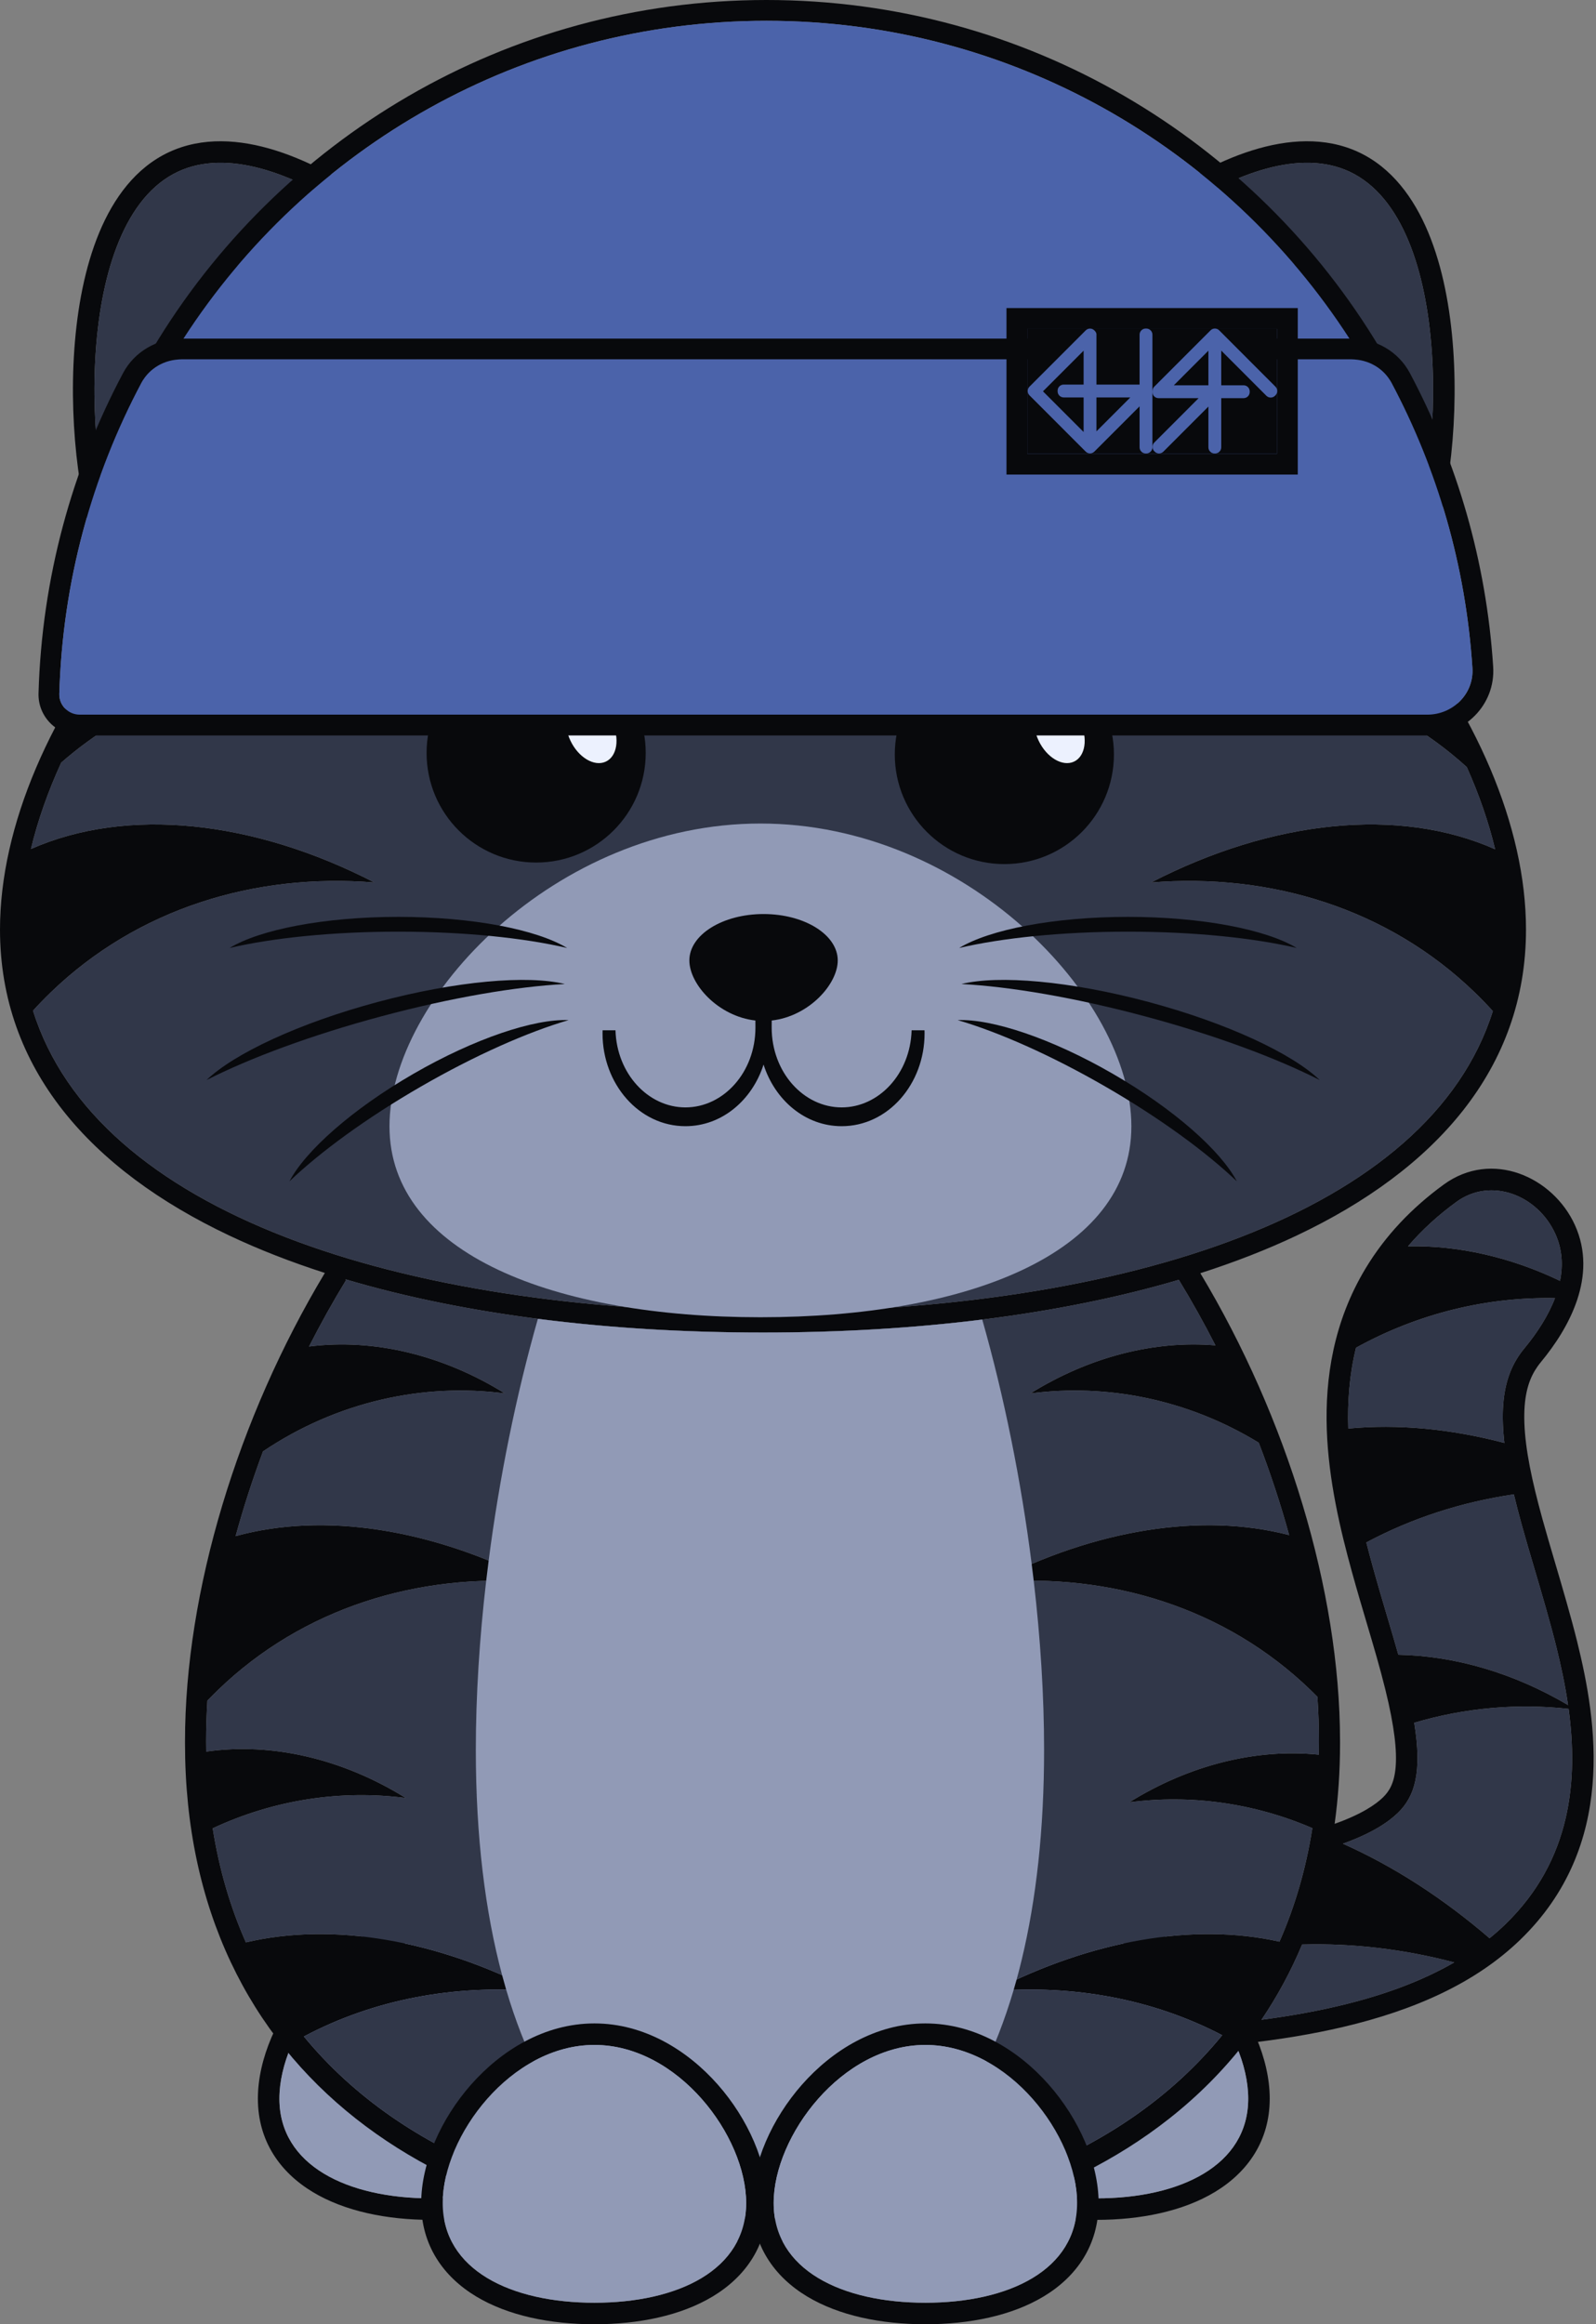 <svg width="373" height="543" viewBox="0 0 373 543" fill="none" xmlns="http://www.w3.org/2000/svg">
<rect x="0" y="0" width="373" height="543" fill="#808080" stroke="none"/>
<path fill-rule="evenodd" clip-rule="evenodd" d="M128.426 512.1C120.963 516.602 111.099 518.611 100.755 518.611C90.412 518.611 80.547 516.602 73.085 512.1C65.415 507.473 60.268 500.141 60.268 490.287C60.268 480.96 64.899 470.591 71.91 462.638C78.96 454.64 89.096 448.329 100.755 448.329C112.415 448.329 122.551 454.64 129.6 462.638C136.612 470.591 141.242 480.96 141.242 490.287C141.242 500.141 136.096 507.473 128.426 512.1ZM100.755 513.584C120.339 513.584 136.215 505.912 136.215 490.287C136.215 474.662 120.339 453.356 100.755 453.356C81.172 453.356 65.296 474.662 65.296 490.287C65.296 505.912 81.172 513.584 100.755 513.584Z" fill="#08090C"/>
<path d="M136.215 490.287C136.215 505.912 120.339 513.584 100.755 513.584C81.172 513.584 65.296 505.912 65.296 490.287C65.296 474.662 81.172 453.356 100.755 453.356C120.339 453.356 136.215 474.662 136.215 490.287Z" fill="#919AB6"/>
<path fill-rule="evenodd" clip-rule="evenodd" d="M283.931 512.1C276.469 516.602 266.604 518.611 256.261 518.611C245.917 518.611 236.053 516.602 228.59 512.1C220.921 507.473 215.774 500.141 215.774 490.287C215.774 480.96 220.404 470.591 227.416 462.638C234.465 454.64 244.602 448.329 256.261 448.329C267.92 448.329 278.056 454.64 285.106 462.638C292.117 470.591 296.748 480.96 296.748 490.287C296.748 500.141 291.601 507.473 283.931 512.1ZM256.261 513.584C275.845 513.584 291.72 505.912 291.72 490.287C291.72 474.662 275.845 453.356 256.261 453.356C236.677 453.356 220.801 474.662 220.801 490.287C220.801 505.912 236.677 513.584 256.261 513.584Z" fill="#08090C"/>
<path d="M291.72 490.287C291.72 505.912 275.845 513.584 256.261 513.584C236.677 513.584 220.801 505.912 220.801 490.287C220.801 474.662 236.677 453.356 256.261 453.356C275.845 453.356 291.72 474.662 291.72 490.287Z" fill="#919AB6"/>
<path fill-rule="evenodd" clip-rule="evenodd" d="M31.671 141.833C28.394 138.863 25.682 135.287 23.735 131.111C21.261 125.805 19.37 118.08 18.243 109.554C17.103 100.942 16.695 91.157 17.375 81.57C18.052 72.018 19.825 62.429 23.194 54.334C26.55 46.27 31.72 39.168 39.493 35.543C47.267 31.919 56.03 32.523 64.365 35.136C72.731 37.758 81.217 42.564 88.969 48.185C96.75 53.827 103.984 60.429 109.848 66.837C114.123 71.508 117.8 76.217 120.429 80.493C138.559 74.316 158.031 70.759 178.319 70.759C198.72 70.759 218.296 74.356 236.511 80.596C239.145 76.293 242.846 71.546 247.155 66.838C253.02 60.43 260.253 53.827 268.034 48.185C275.787 42.564 284.272 37.758 292.638 35.136C300.973 32.523 309.737 31.919 317.51 35.544C325.283 39.168 330.454 46.27 333.81 54.334C337.179 62.429 338.951 72.018 339.629 81.571C340.308 91.158 339.9 100.943 338.761 109.554C337.633 118.081 335.743 125.806 333.269 131.111C331.28 135.376 328.494 139.015 325.123 142.022C344.833 166.048 356.639 192.993 356.639 217.169C356.639 249.658 335.421 273.342 303.065 288.642C296.083 291.944 288.545 294.878 280.531 297.448C300.789 331.179 313.13 371.609 313.178 406.599C313.179 406.664 313.179 406.729 313.179 406.793C313.18 406.962 313.18 407.132 313.18 407.301C313.18 413.831 312.75 420.094 311.918 426.086C318.258 423.843 321.54 421.537 323.182 419.947C324.699 418.479 325.821 416.599 326.155 413.022C326.513 409.18 325.94 403.487 323.758 394.676C322.473 389.489 321.063 384.738 319.492 379.444L319.483 379.414C318.376 375.688 317.194 371.705 315.948 367.194C313.224 357.33 310.499 345.815 310.086 334.082C309.662 322.048 311.627 308.773 319.192 296.257C323.759 288.7 329.888 282.218 337.418 276.734C348.678 268.535 362.963 274.938 368.069 286.193C373.507 298.183 366.628 310.344 360.133 318.2C359.561 318.892 359.105 319.547 358.736 320.157C357.07 322.914 356.057 326.617 356.263 332.456C356.479 338.601 357.994 345.868 360.486 354.895C361.304 357.854 362.306 361.252 363.374 364.875L363.393 364.939C365.181 371.003 367.15 377.677 368.609 383.569C373.224 402.205 377.938 431.248 355.321 453.144C344.923 463.21 330.72 469.599 313.809 473.564C306.873 475.19 299.217 476.47 290.791 477.409C290.881 477.36 290.927 477.3 290.93 477.231C290.884 477.29 290.837 477.35 290.791 477.409C285.675 483.956 279.781 489.818 273.213 494.99C248.583 514.384 214.895 523.757 178.209 523.757C141.522 523.757 107.834 514.384 83.205 494.99C58.425 475.477 43.237 446.137 43.237 407.301L43.238 407.052L43.237 406.804C43.237 371.746 55.602 331.196 75.921 297.388C67.976 294.832 60.501 291.919 53.573 288.642C21.217 273.342 0 249.658 0 217.169C0 192.93 11.868 165.906 31.671 141.833ZM294.827 471.861C301.28 471.014 307.215 469.951 312.663 468.674C323.042 466.241 332.156 462.913 339.861 458.464C328.176 455.39 316.225 453.948 304.317 454.281C301.686 460.56 298.506 466.421 294.827 471.861ZM306.297 394.836C306.836 395.356 307.367 395.882 307.89 396.413C308.128 399.925 308.249 403.393 308.249 406.804C308.249 407.855 308.238 408.898 308.215 409.933C293.565 408.43 277.915 412.362 263.929 421.056C278.074 419.209 292.893 421.147 306.711 427.098C305.196 436.702 302.591 445.54 299.024 453.615C278.969 449.128 255.084 453.285 232.045 465.159C250.865 463.632 269.419 467.011 285.636 475.472C262.216 504.164 222.838 518.348 178.208 518.348C133.733 518.348 94.474 504.262 71.025 475.771C87.376 467.09 106.143 463.614 125.183 465.159C101.861 453.139 77.672 449.027 57.466 453.785C53.866 445.675 51.238 436.794 49.711 427.138C64.184 420.373 79.879 418.099 94.822 420.051C80.086 410.89 63.501 407.016 48.187 409.217C48.173 408.417 48.166 407.613 48.166 406.804C48.166 403.683 48.268 400.515 48.467 397.309C49.269 396.472 50.09 395.647 50.931 394.836C70.826 375.623 97.721 367.406 125.183 369.634C100.931 357.135 75.74 353.187 55.067 358.872C56.878 352.254 59.02 345.632 61.468 339.077C78.824 327.387 99.008 323.054 117.98 325.532C103.526 316.547 87.293 312.647 72.225 314.578C74.926 309.264 77.825 304.063 80.907 299.02L80.728 298.965L80.774 298.888C108.903 307.233 142.474 311.31 178.319 311.31C214.008 311.31 247.444 307.269 275.497 298.997C278.532 303.963 281.389 309.081 284.056 314.31C269.711 313.096 254.474 317.046 240.823 325.532C258.657 323.202 277.562 326.892 294.183 337.053C296.923 344.19 299.302 351.416 301.286 358.638C280.779 353.3 255.956 357.311 232.045 369.634C259.506 367.406 286.402 375.623 306.297 394.836ZM321.878 138.175C324.734 135.603 327.06 132.529 328.712 128.986C337.37 110.42 340.234 51.687 315.385 40.1C292.474 29.416 254.001 62.546 241.356 82.33C246.814 84.366 252.141 86.638 257.324 89.12C258.891 86.705 260.927 84.15 263.206 81.66C266.691 77.852 270.985 73.932 275.613 70.576C280.213 67.241 285.329 64.327 290.456 62.72C295.552 61.123 301.196 60.66 306.328 63.053C311.46 65.446 314.734 70.067 316.785 74.998C318.85 79.958 319.906 85.75 320.308 91.418C320.712 97.12 320.47 102.929 319.793 108.046C319.127 113.081 317.996 117.789 316.438 121.13C315.29 123.593 313.734 125.716 311.88 127.506C315.385 130.972 318.722 134.536 321.878 138.175ZM41.618 40.1C64.487 29.436 102.86 62.424 115.577 82.22C109.771 84.376 104.111 86.798 98.615 89.456C99.391 89.081 100.17 88.71 100.953 88.344C99.478 86.193 97.66 83.952 95.655 81.761C92.17 77.953 87.876 74.034 83.249 70.678C78.648 67.342 73.532 64.429 68.405 62.822C63.309 61.224 57.665 60.761 52.533 63.154C47.401 65.547 44.128 70.169 42.076 75.099C40.011 80.06 38.955 85.852 38.553 91.52C38.149 97.222 38.391 103.031 39.068 108.148C39.734 113.183 40.865 117.89 42.423 121.232C43.33 123.176 44.49 124.909 45.851 126.433C42.006 130.178 38.356 134.039 34.921 137.99C32.159 135.455 29.904 132.445 28.291 128.986C19.634 110.42 16.77 51.687 41.618 40.1ZM255.013 93.377C275.217 103.025 293.198 115.95 308.012 130.512C313.272 135.683 318.133 141.06 322.552 146.571C307.031 144.417 290.251 148.373 275.332 157.648C295.595 155.001 317.215 159.981 335.451 173.23C338.04 175.111 340.492 177.109 342.804 179.21C345.685 185.652 347.911 192.085 349.421 198.405C326.954 188.42 297.353 191.562 269.011 206.17C296.986 203.901 324.385 212.271 344.652 231.843C346.122 233.263 347.534 234.722 348.889 236.218C334.061 283.314 263.334 306.484 178.319 306.484C93.242 306.484 22.473 283.28 7.717 236.114C9.043 234.654 10.424 233.23 11.859 231.843C32.127 212.271 59.525 203.901 87.5 206.17C59.218 191.593 29.682 188.433 7.232 198.342C8.824 191.702 11.205 184.938 14.306 178.169C16.271 176.447 18.334 174.798 20.492 173.23C38.727 159.981 60.348 155.001 80.611 157.648C65.94 148.528 49.471 144.551 34.169 146.468C54.157 121.584 83.15 99.424 117.253 86.754C131.525 100.841 142.193 120.401 148.394 142.339C148.9 119.53 145.165 97.9 137.77 80.472L137.546 80.526C147.439 78.116 157.662 76.525 168.134 75.892L177.76 159.256L187.393 75.829C198.218 76.411 208.78 78.02 218.99 80.501C211.604 97.925 207.874 119.543 208.379 142.339C214.575 120.42 225.23 100.874 239.483 86.79C244.788 88.764 249.97 90.969 255.013 93.377ZM348.125 452.814C349.415 451.768 350.65 450.676 351.828 449.536C367.39 434.47 368.825 415.585 366.595 399.233C354.693 397.907 342.408 398.954 330.518 402.479C332.401 414.12 330.645 419.712 326.675 423.556C324.425 425.735 320.539 428.332 313.85 430.729C325.64 435.976 337.221 443.432 348.125 452.814ZM366.469 398.343C353.857 390.896 340.135 386.851 326.807 386.588C326.014 383.765 325.182 380.963 324.311 378.032C324.31 378.028 324.309 378.024 324.308 378.02L324.306 378.015L324.305 378.012L324.304 378.006L324.303 378.004C323.194 374.269 322.022 370.324 320.789 365.857C320.293 364.062 319.801 362.223 319.325 360.349C330.048 354.624 341.7 350.894 353.801 349.118C354.345 351.393 354.963 353.761 355.645 356.232C356.475 359.236 357.488 362.672 358.551 366.276C358.552 366.278 358.552 366.28 358.553 366.282L358.554 366.287L358.555 366.289L358.555 366.29L358.556 366.293L358.557 366.295C360.358 372.403 362.301 378.992 363.734 384.776C364.769 388.957 365.771 393.534 366.469 398.343ZM351.674 337.854C351.449 336.049 351.303 334.311 351.244 332.633C351.014 326.115 352.133 321.374 354.438 317.559C354.932 316.741 355.531 315.884 356.262 314.999C359.238 311.4 361.915 307.309 363.499 303.044L363.466 303.131C363.455 303.161 363.444 303.191 363.433 303.221L363.413 303.272C347.683 302.963 331.601 306.747 316.91 314.861C315.353 321.233 314.896 327.613 315.1 333.743C326.623 332.638 338.986 333.798 351.584 337.104C351.613 337.353 351.642 337.603 351.674 337.854ZM364.595 299.236C353.061 293.708 340.862 290.928 329.058 291.163C332.301 287.375 336.078 283.923 340.374 280.794C348.446 274.916 359.37 279.174 363.495 288.268C365.122 291.855 365.33 295.574 364.595 299.236Z" fill="#08090C"/>
<path d="M308.012 130.512C293.198 115.95 275.217 103.025 255.013 93.377C249.97 90.969 244.788 88.764 239.483 86.79C225.23 100.874 214.575 120.42 208.379 142.339C207.874 119.543 211.604 97.925 218.99 80.501C208.78 78.02 198.218 76.411 187.393 75.829L177.76 159.256L168.134 75.892C157.662 76.525 147.439 78.116 137.546 80.526L137.77 80.472C145.165 97.9 148.9 119.53 148.394 142.339C142.193 120.401 131.525 100.841 117.253 86.754C83.15 99.424 54.157 121.584 34.169 146.468C49.471 144.551 65.94 148.528 80.611 157.648C60.348 155.001 38.727 159.981 20.492 173.23C18.334 174.798 16.271 176.447 14.306 178.169C11.205 184.938 8.824 191.702 7.232 198.342C29.682 188.433 59.218 191.593 87.5 206.17C59.525 203.901 32.127 212.271 11.859 231.843C10.424 233.23 9.043 234.654 7.717 236.114C22.473 283.28 93.242 306.484 178.319 306.484C263.334 306.484 334.061 283.314 348.889 236.218C347.534 234.722 346.122 233.263 344.652 231.843C324.385 212.271 296.986 203.901 269.011 206.17C297.353 191.562 326.954 188.42 349.421 198.405C347.911 192.085 345.685 185.652 342.804 179.21C340.492 177.109 338.04 175.111 335.451 173.23C317.215 159.981 295.595 155.001 275.332 157.648C290.251 148.373 307.031 144.417 322.552 146.571C318.133 141.06 313.272 135.683 308.012 130.512Z" fill="#313749"/>
<path d="M115.577 82.22C102.86 62.424 64.487 29.436 41.618 40.1C16.77 51.687 19.634 110.42 28.291 128.986C29.904 132.445 32.159 135.455 34.921 137.99C38.356 134.039 42.006 130.178 45.851 126.433C44.49 124.909 43.33 123.176 42.423 121.232C40.865 117.89 39.734 113.183 39.068 108.148C38.391 103.031 38.149 97.222 38.553 91.52C38.955 85.852 40.011 80.06 42.076 75.099C44.128 70.169 47.401 65.547 52.533 63.154C57.665 60.761 63.309 61.224 68.405 62.822C73.532 64.429 78.648 67.342 83.249 70.678C87.876 74.034 92.17 77.953 95.655 81.761C97.66 83.952 99.478 86.193 100.953 88.344C100.17 88.71 99.391 89.081 98.615 89.456C104.111 86.798 109.771 84.376 115.577 82.22Z" fill="#313749"/>
<path d="M328.712 128.986C327.06 132.529 324.734 135.603 321.878 138.175C318.722 134.536 315.385 130.972 311.88 127.506C313.734 125.716 315.29 123.593 316.438 121.13C317.996 117.789 319.127 113.081 319.793 108.046C320.47 102.929 320.712 97.12 320.308 91.418C319.906 85.75 318.85 79.958 316.785 74.998C314.734 70.067 311.46 65.446 306.328 63.053C301.196 60.66 295.552 61.123 290.456 62.72C285.329 64.327 280.213 67.241 275.613 70.576C270.985 73.932 266.691 77.852 263.206 81.66C260.927 84.15 258.891 86.705 257.324 89.12C252.141 86.638 246.814 84.366 241.356 82.33C254.001 62.546 292.474 29.416 315.385 40.1C340.234 51.687 337.37 110.42 328.712 128.986Z" fill="#313749"/>
<path d="M307.89 396.413C307.367 395.882 306.836 395.356 306.297 394.836C286.402 375.623 259.506 367.406 232.045 369.634C255.956 357.311 280.779 353.3 301.286 358.638C299.302 351.416 296.923 344.19 294.183 337.053C277.562 326.892 258.657 323.202 240.823 325.532C254.474 317.046 269.711 313.096 284.056 314.31C281.389 309.081 278.532 303.963 275.497 298.997C247.444 307.269 214.008 311.31 178.319 311.31C142.474 311.31 108.903 307.233 80.774 298.888L80.728 298.965L80.907 299.02C77.825 304.063 74.926 309.264 72.225 314.578C87.293 312.647 103.526 316.547 117.98 325.532C99.008 323.054 78.824 327.387 61.468 339.077C59.02 345.632 56.878 352.254 55.067 358.872C75.74 353.187 100.931 357.135 125.183 369.634C97.721 367.406 70.826 375.623 50.931 394.836C50.09 395.647 49.269 396.472 48.467 397.309C48.268 400.515 48.166 403.683 48.166 406.804C48.166 407.613 48.173 408.417 48.187 409.217C63.501 407.016 80.086 410.89 94.822 420.051C79.879 418.099 64.184 420.373 49.711 427.138C51.238 436.794 53.866 445.675 57.466 453.785C77.672 449.027 101.861 453.139 125.183 465.159C106.143 463.614 87.376 467.09 71.025 475.771C94.474 504.262 133.733 518.348 178.208 518.348C222.838 518.348 262.216 504.164 285.636 475.472C269.419 467.011 250.865 463.632 232.045 465.159C255.084 453.285 278.969 449.128 299.024 453.615C302.591 445.54 305.196 436.702 306.711 427.098C292.893 421.147 278.074 419.209 263.929 421.056C277.915 412.362 293.565 408.43 308.215 409.933C308.238 408.898 308.249 407.855 308.249 406.804C308.249 403.393 308.128 399.925 307.89 396.413Z" fill="#313749"/>
<path d="M351.828 449.536C350.65 450.676 349.415 451.768 348.125 452.814C337.221 443.432 325.64 435.976 313.85 430.729C320.539 428.332 324.425 425.735 326.675 423.556C330.645 419.712 332.401 414.12 330.518 402.479C342.408 398.954 354.693 397.907 366.595 399.233C368.825 415.585 367.39 434.47 351.828 449.536Z" fill="#313749"/>
<path d="M312.663 468.674C307.215 469.951 301.28 471.014 294.827 471.861C298.506 466.421 301.686 460.56 304.317 454.281C316.225 453.948 328.176 455.39 339.861 458.464C332.156 462.913 323.042 466.241 312.663 468.674Z" fill="#313749"/>
<path d="M326.807 386.588C340.135 386.851 353.857 390.896 366.469 398.343C365.771 393.534 364.769 388.957 363.734 384.776C362.301 378.992 360.358 372.403 358.557 366.295L358.556 366.293L358.555 366.29L358.555 366.289L358.554 366.287L358.553 366.282L358.551 366.276C357.488 362.672 356.475 359.236 355.645 356.232C354.963 353.761 354.345 351.393 353.801 349.118C341.7 350.894 330.048 354.624 319.325 360.349C319.801 362.223 320.293 364.062 320.789 365.857C322.022 370.324 323.194 374.269 324.303 378.004L324.304 378.006L324.305 378.012L324.306 378.015L324.308 378.02L324.311 378.032C325.182 380.963 326.014 383.765 326.807 386.588Z" fill="#313749"/>
<path d="M351.244 332.633C351.303 334.311 351.449 336.049 351.674 337.854C351.642 337.603 351.613 337.353 351.584 337.104C338.986 333.798 326.623 332.638 315.1 333.743C314.896 327.613 315.353 321.233 316.91 314.861C331.601 306.747 347.683 302.963 363.413 303.272L363.433 303.221L363.466 303.131L363.499 303.044C361.915 307.309 359.238 311.4 356.262 314.999C355.531 315.884 354.932 316.741 354.438 317.559C352.133 321.374 351.014 326.115 351.244 332.633Z" fill="#313749"/>
<path d="M329.058 291.163C340.862 290.928 353.061 293.708 364.595 299.236C365.33 295.574 365.122 291.855 363.495 288.268C359.37 279.174 348.446 274.916 340.374 280.794C336.078 283.923 332.301 287.375 329.058 291.163Z" fill="#313749"/>
<path d="M241.113 365.376C238.646 345.93 234.688 326.291 229.561 308.282C213.296 310.308 196.087 311.31 178.319 311.31C160.051 311.31 142.373 310.251 125.706 308.108C120.624 325.92 116.687 345.335 114.206 364.583C114.206 364.583 114.206 364.583 114.206 364.583C114.002 366.162 113.809 367.74 113.625 369.316C117.454 369.214 121.313 369.32 125.183 369.634C125.183 369.634 125.183 369.634 125.183 369.634C121.313 369.32 117.454 369.214 113.625 369.316C112.048 382.839 111.204 396.208 111.204 408.806C111.204 429.156 113.404 446.688 117.345 461.43C117.652 462.576 117.969 463.706 118.296 464.819C126.796 493.712 142.25 511.235 160.883 517.61C166.551 518.102 172.334 518.347 178.208 518.347C183.535 518.347 188.787 518.145 193.945 517.741C212.74 511.481 228.343 493.935 236.905 464.874C237.14 464.076 237.37 463.27 237.594 462.455C237.626 462.338 237.658 462.221 237.69 462.104C238.073 460.698 238.44 459.266 238.791 457.809C238.792 457.805 238.793 457.8 238.794 457.796C242.155 443.832 244.013 427.509 244.013 408.806C244.013 396.197 243.168 382.816 241.588 369.282C241.417 367.81 241.236 366.337 241.047 364.862C241.069 365.033 241.091 365.204 241.113 365.376C241.113 365.376 241.113 365.376 241.113 365.376Z" fill="#919AB6"/>
<path fill-rule="evenodd" clip-rule="evenodd" d="M166.596 536.488C159.133 540.99 149.269 543 138.925 543C128.582 543 118.717 540.99 111.255 536.488C103.585 531.862 98.438 524.529 98.438 514.675C98.438 505.348 103.069 494.98 110.08 487.026C117.13 479.029 127.266 472.717 138.925 472.717C150.584 472.717 160.721 479.029 167.77 487.026C174.782 494.98 179.412 505.348 179.412 514.675C179.412 524.529 174.265 531.862 166.596 536.488ZM138.925 537.972C158.509 537.972 174.385 530.301 174.385 514.675C174.385 499.05 158.509 477.745 138.925 477.745C119.341 477.745 103.466 499.05 103.466 514.675C103.466 530.301 119.341 537.972 138.925 537.972Z" fill="#08090C"/>
<path d="M174.385 514.675C174.385 530.301 158.509 537.972 138.925 537.972C119.341 537.972 103.466 530.301 103.466 514.675C103.466 499.05 119.341 477.745 138.925 477.745C158.509 477.745 174.385 499.05 174.385 514.675Z" fill="#919AB6"/>
<path fill-rule="evenodd" clip-rule="evenodd" d="M243.94 536.488C236.478 540.99 226.613 543 216.269 543C205.926 543 196.061 540.99 188.599 536.488C180.929 531.861 175.782 524.529 175.782 514.675C175.782 505.348 180.413 494.98 187.424 487.026C194.474 479.029 204.61 472.717 216.269 472.717C227.929 472.717 238.065 479.029 245.114 487.026C252.126 494.98 256.756 505.348 256.756 514.675C256.756 524.529 251.61 531.861 243.94 536.488ZM216.269 537.972C235.853 537.972 251.729 530.301 251.729 514.675C251.729 499.05 235.853 477.745 216.269 477.745C196.686 477.745 180.81 499.05 180.81 514.675C180.81 530.301 196.686 537.972 216.269 537.972Z" fill="#08090C"/>
<path d="M251.729 514.675C251.729 530.301 235.853 537.972 216.269 537.972C196.686 537.972 180.81 530.301 180.81 514.675C180.81 499.05 196.686 477.745 216.269 477.745C235.853 477.745 251.729 499.05 251.729 514.675Z" fill="#919AB6"/>
<path d="M264.413 263.123C264.413 293.048 225.599 307.741 177.719 307.741C129.839 307.741 91.025 293.048 91.025 263.123C91.025 233.198 129.839 192.395 177.719 192.395C225.599 192.395 264.413 233.198 264.413 263.123Z" fill="#919AB6"/>
<path d="M178.449 213.54C168.873 213.54 161.11 218.392 161.11 224.377C161.11 229.959 167.864 237.435 176.543 238.415L176.552 239.931C176.552 239.973 176.552 240.016 176.552 240.059C176.552 250.539 169.062 258.715 160.193 258.715C151.506 258.715 144.145 250.875 143.844 240.7L140.829 240.7C140.822 240.937 140.818 241.177 140.818 241.416V241.446C140.825 253.232 149.331 263.104 160.193 263.104C168.718 263.104 175.799 257.012 178.449 248.703C181.099 257.012 188.18 263.104 196.704 263.104C207.571 263.104 216.08 253.224 216.08 241.431C216.08 241.186 216.076 240.943 216.069 240.701L213.054 240.7C212.752 250.876 205.391 258.715 196.704 258.715C187.836 258.715 180.346 250.539 180.346 240.059C180.346 240.035 180.346 240.011 180.346 239.987C180.346 239.968 180.346 239.949 180.346 239.931L180.355 238.415C189.034 237.434 195.788 229.959 195.788 224.377C195.788 218.392 188.025 213.54 178.449 213.54Z" fill="#08090C"/>
<circle cx="125.304" cy="175.906" r="25.606" fill="#08090C"/>
<ellipse cx="5.331" cy="7.884" rx="5.331" ry="7.884" transform="matrix(0.91 -0.415 0.43 0.903 129.926 165.919)" fill="#ECF1FE"/>
<circle cx="234.728" cy="176.266" r="25.606" fill="#08090C"/>
<ellipse cx="5.331" cy="7.884" rx="5.331" ry="7.884" transform="matrix(0.91 -0.415 0.43 0.903 239.346 165.919)" fill="#ECF1FE"/>
<path d="M224.699 229.89C236.058 230.495 251.227 233.053 267.556 237.429C283.885 241.804 298.3 247.173 308.44 252.328C301.991 246.147 286.851 239.022 268.45 234.091C250.05 229.161 233.375 227.761 224.699 229.89Z" fill="#08090C"/>
<path d="M224.163 221.468C234.289 219.113 248.225 217.658 263.609 217.658C278.992 217.658 292.928 219.113 303.054 221.468C295.93 217.166 280.944 214.203 263.609 214.203C246.273 214.203 231.287 217.166 224.163 221.468Z" fill="#08090C"/>
<path d="M223.819 238.32C233.371 241.116 245.623 246.509 258.345 253.854C271.067 261.199 281.864 269.113 289.061 275.988C285.32 268.861 274.409 259.139 260.073 250.862C245.737 242.585 231.862 237.996 223.819 238.32Z" fill="#08090C"/>
<path d="M132.005 229.89C120.647 230.495 105.478 233.053 89.149 237.429C72.82 241.804 58.404 247.173 48.265 252.328C54.714 246.146 69.854 239.021 88.255 234.091C106.655 229.161 123.33 227.761 132.005 229.89Z" fill="#08090C"/>
<path d="M132.542 221.468C122.415 219.112 108.48 217.658 93.096 217.658C77.713 217.658 63.777 219.112 53.65 221.468C60.774 217.166 75.761 214.202 93.096 214.202C110.431 214.202 125.418 217.166 132.542 221.468Z" fill="#08090C"/>
<path d="M132.886 238.32C123.334 241.116 111.082 246.509 98.36 253.854C85.638 261.199 74.841 269.113 67.644 275.988C71.384 268.861 82.296 259.139 96.632 250.862C110.968 242.585 124.843 237.996 132.886 238.32Z" fill="#08090C"/>
<path fill-rule="evenodd" clip-rule="evenodd" d="M31.299 88.821L35.688 81.472C64.823 32.688 118.156 0 179.129 0C240.102 0 293.435 32.688 322.57 81.472L326.958 88.821H31.299ZM318.399 83.963C317.42 82.324 316.414 80.705 315.38 79.105C286.514 34.429 236.275 4.858 179.129 4.858C121.983 4.858 71.743 34.429 42.878 79.105C41.844 80.705 40.838 82.324 39.859 83.963H318.399Z" fill="#08090C"/>
<path d="M315.38 79.105C316.414 80.705 317.42 82.324 318.399 83.963H39.859C40.838 82.324 41.844 80.705 42.878 79.105C71.743 34.429 121.983 4.858 179.129 4.858C236.275 4.858 286.514 34.429 315.38 79.105Z" fill="#4B63AA"/>
<path fill-rule="evenodd" clip-rule="evenodd" d="M9.004 161.961C9.782 134.993 16.836 109.588 28.759 87.165C31.474 82.059 36.797 79.106 42.372 79.106H315.891C321.466 79.106 326.789 82.059 329.505 87.165C340.506 107.856 347.363 131.087 348.967 155.744C349.554 164.766 342.182 171.817 333.566 171.817L18.648 171.817C13.32 171.817 8.845 167.471 9.004 161.961ZM33.048 89.446C34.872 86.016 38.488 83.964 42.372 83.964H315.891C319.775 83.964 323.391 86.016 325.215 89.446C335.901 109.543 342.56 132.106 344.119 156.059C344.51 162.07 339.59 166.959 333.566 166.959L18.648 166.959C15.965 166.959 13.783 164.783 13.86 162.101C14.616 135.899 21.468 111.224 33.048 89.446Z" fill="#08090C"/>
<path d="M42.372 83.964C38.488 83.964 34.872 86.016 33.048 89.446C21.468 111.224 14.616 135.899 13.86 162.101C13.783 164.783 15.965 166.959 18.648 166.959L333.566 166.959C339.59 166.959 344.51 162.07 344.119 156.059C342.56 132.106 335.901 109.543 325.215 89.446C323.391 86.016 319.775 83.964 315.891 83.964H42.372Z" fill="#4B63AA"/>
<path fill-rule="evenodd" clip-rule="evenodd" d="M235.225 71.973H303.299V110.868H235.225V71.973ZM240.083 76.831V106.01H298.441V76.831H240.083Z" fill="#08090C"/>
<path d="M240.083 76.831H298.441V106.01H240.083V76.831Z" fill="#08090C"/>
<path fill-rule="evenodd" clip-rule="evenodd" d="M285.418 90.013V81.909L295.961 92.459C296.52 93.018 297.425 93.018 297.984 92.459L298.085 92.358C298.644 91.799 298.644 90.893 298.085 90.334L284.937 77.177C284.448 76.688 283.693 76.627 283.138 76.994C283.059 77.046 282.984 77.107 282.914 77.177L282.813 77.278L282.811 77.281L269.766 90.334C269.549 90.551 269.416 90.82 269.368 91.101C269.341 91.211 269.326 91.326 269.326 91.444V91.587C269.326 92.378 269.967 93.018 270.757 93.018H280.13L269.766 103.39C269.207 103.949 269.207 104.855 269.766 105.414L269.867 105.515C270.425 106.074 271.331 106.074 271.89 105.515L282.414 94.984V104.504C282.414 105.295 283.054 105.936 283.844 105.936H283.987C284.777 105.936 285.418 105.295 285.418 104.504V93.018H290.639C291.428 93.018 292.069 92.378 292.069 91.587V91.444C292.069 90.653 291.428 90.013 290.639 90.013H285.418ZM274.335 90.013H282.414V81.928L274.335 90.013Z" fill="#4B63AA"/>
<path fill-rule="evenodd" clip-rule="evenodd" d="M266.33 78.188C266.33 77.398 266.971 76.758 267.76 76.758H267.903C268.693 76.758 269.333 77.398 269.333 78.188V91.883L269.355 91.906L269.333 91.928V104.505C269.333 105.295 268.693 105.936 267.903 105.936H267.76C266.971 105.936 266.33 105.295 266.33 104.505V94.932L255.761 105.506C255.202 106.064 254.297 106.064 253.739 105.506L240.596 92.358C240.527 92.288 240.466 92.213 240.413 92.134C240.256 91.895 240.177 91.619 240.178 91.343C240.178 91.253 240.187 91.163 240.204 91.074C240.256 90.803 240.387 90.545 240.596 90.335L253.739 77.188C254.297 76.629 255.202 76.629 255.761 77.188L255.862 77.289C256.067 77.494 256.197 77.746 256.251 78.01V89.845H266.33V78.188ZM253.249 89.845H248.602C247.812 89.845 247.172 90.485 247.172 91.275V91.418C247.172 92.208 247.812 92.849 248.602 92.849H253.249V100.924L243.753 91.425L253.249 81.926V89.845ZM256.251 100.768V92.849H264.167L256.251 100.768Z" fill="#4B63AA"/>
</svg>
